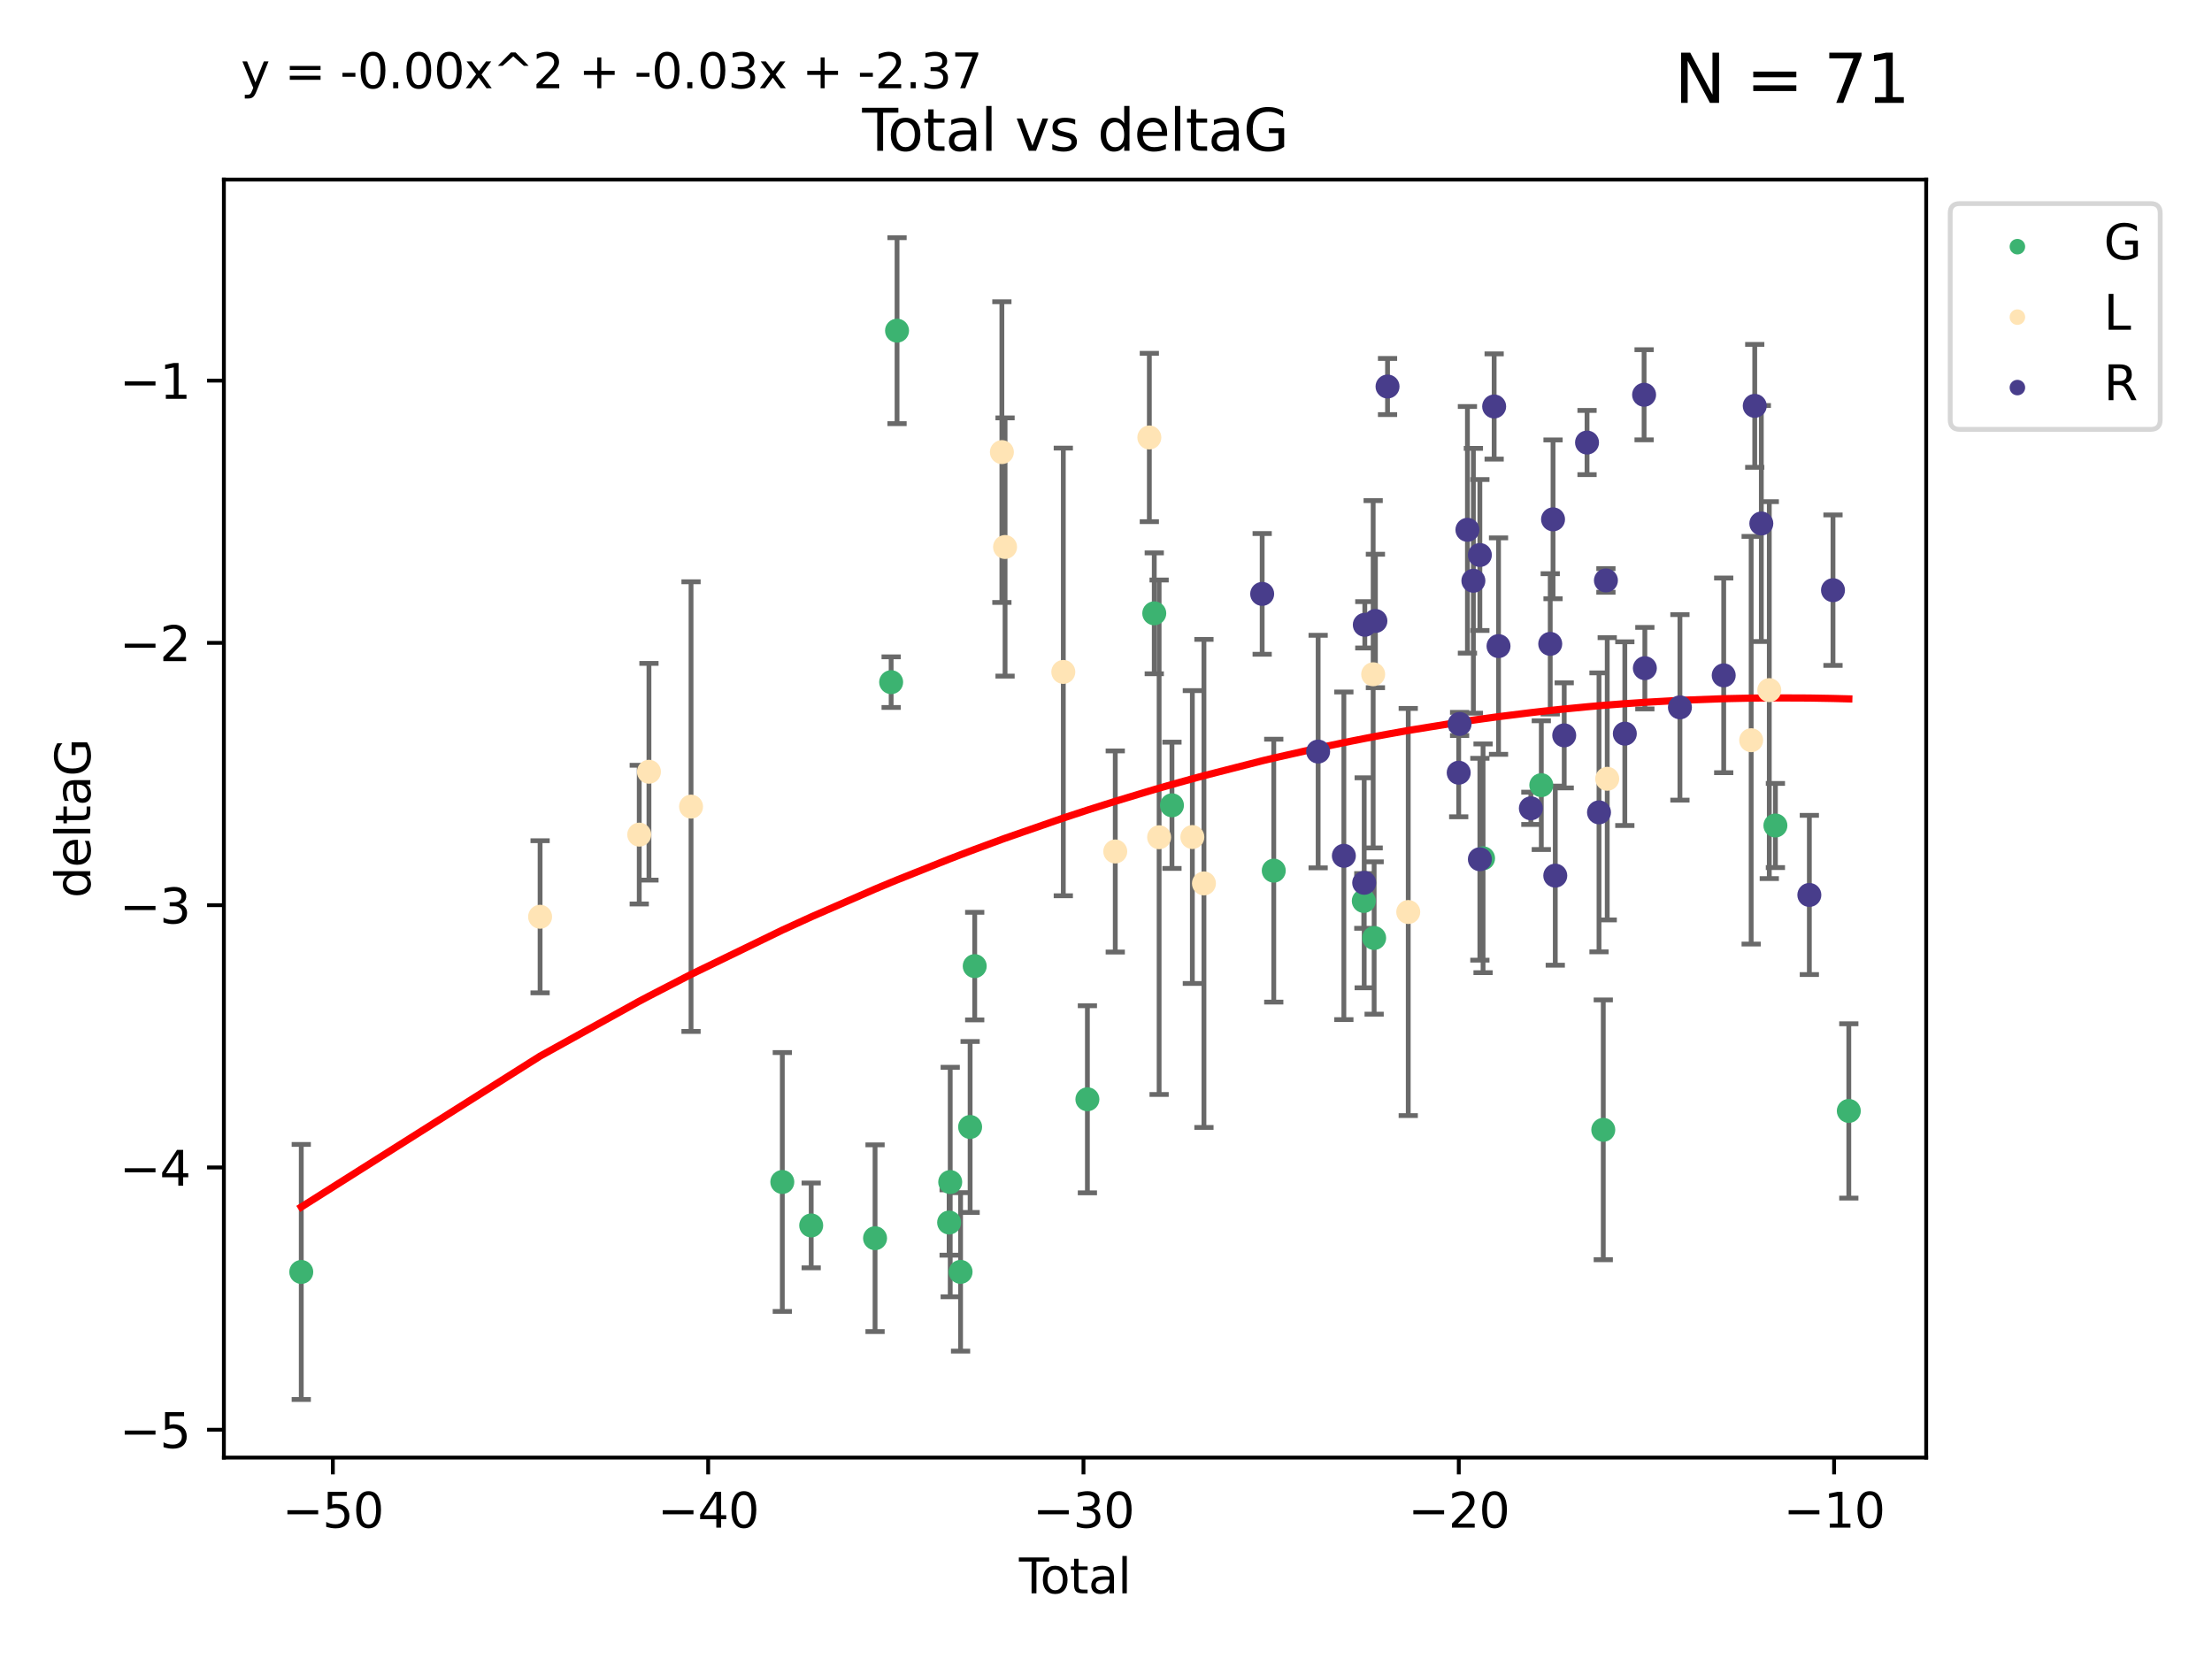 <?xml version="1.0" encoding="utf-8" standalone="no"?>
<!DOCTYPE svg PUBLIC "-//W3C//DTD SVG 1.1//EN"
  "http://www.w3.org/Graphics/SVG/1.1/DTD/svg11.dtd">
<svg xmlns:xlink="http://www.w3.org/1999/xlink" width="460.8pt" height="345.6pt" viewBox="0 0 460.8 345.6" xmlns="http://www.w3.org/2000/svg" version="1.1">
 <defs>
  <style type="text/css">*{stroke-linejoin: round; stroke-linecap: butt}</style>
 </defs>
 <g id="figure_1">
  <g id="patch_1">
   <path d="M 0 345.6 
L 460.8 345.6 
L 460.8 0 
L 0 0 
z
" style="fill: #ffffff"/>
  </g>
  <g id="axes_1">
   <g id="patch_2">
    <path d="M 46.64 303.64 
L 401.26 303.64 
L 401.26 37.411 
L 46.64 37.411 
z
" style="fill: #ffffff"/>
   </g>
   <g id="PathCollection_1">
    <defs>
     <path id="m0a1aee19db" d="M 0 1.118 
C 0.297 1.118 0.581 1 0.791 0.791 
C 1 0.581 1.118 0.297 1.118 0 
C 1.118 -0.297 1 -0.581 0.791 -0.791 
C 0.581 -1 0.297 -1.118 0 -1.118 
C -0.297 -1.118 -0.581 -1 -0.791 -0.791 
C -1 -0.581 -1.118 -0.297 -1.118 0 
C -1.118 0.297 -1 0.581 -0.791 0.791 
C -0.581 1 -0.297 1.118 0 1.118 
z
" style="stroke: #3cb371"/>
    </defs>
    <g clip-path="url(#p00ac40baf2)">
     <use xlink:href="#m0a1aee19db" x="62.759" y="264.972" style="fill: #3cb371; stroke: #3cb371"/>
     <use xlink:href="#m0a1aee19db" x="162.97" y="246.229" style="fill: #3cb371; stroke: #3cb371"/>
     <use xlink:href="#m0a1aee19db" x="168.987" y="255.28" style="fill: #3cb371; stroke: #3cb371"/>
     <use xlink:href="#m0a1aee19db" x="182.29" y="257.942" style="fill: #3cb371; stroke: #3cb371"/>
     <use xlink:href="#m0a1aee19db" x="185.642" y="142.106" style="fill: #3cb371; stroke: #3cb371"/>
     <use xlink:href="#m0a1aee19db" x="186.871" y="68.883" style="fill: #3cb371; stroke: #3cb371"/>
     <use xlink:href="#m0a1aee19db" x="197.722" y="254.674" style="fill: #3cb371; stroke: #3cb371"/>
     <use xlink:href="#m0a1aee19db" x="197.948" y="246.241" style="fill: #3cb371; stroke: #3cb371"/>
     <use xlink:href="#m0a1aee19db" x="200.104" y="264.956" style="fill: #3cb371; stroke: #3cb371"/>
     <use xlink:href="#m0a1aee19db" x="202.094" y="234.768" style="fill: #3cb371; stroke: #3cb371"/>
     <use xlink:href="#m0a1aee19db" x="203.051" y="201.259" style="fill: #3cb371; stroke: #3cb371"/>
     <use xlink:href="#m0a1aee19db" x="226.525" y="229.002" style="fill: #3cb371; stroke: #3cb371"/>
     <use xlink:href="#m0a1aee19db" x="240.454" y="127.765" style="fill: #3cb371; stroke: #3cb371"/>
     <use xlink:href="#m0a1aee19db" x="244.141" y="167.759" style="fill: #3cb371; stroke: #3cb371"/>
     <use xlink:href="#m0a1aee19db" x="265.348" y="181.37" style="fill: #3cb371; stroke: #3cb371"/>
     <use xlink:href="#m0a1aee19db" x="284.105" y="187.683" style="fill: #3cb371; stroke: #3cb371"/>
     <use xlink:href="#m0a1aee19db" x="286.259" y="195.399" style="fill: #3cb371; stroke: #3cb371"/>
     <use xlink:href="#m0a1aee19db" x="308.95" y="178.803" style="fill: #3cb371; stroke: #3cb371"/>
     <use xlink:href="#m0a1aee19db" x="321.082" y="163.562" style="fill: #3cb371; stroke: #3cb371"/>
     <use xlink:href="#m0a1aee19db" x="333.992" y="235.362" style="fill: #3cb371; stroke: #3cb371"/>
     <use xlink:href="#m0a1aee19db" x="369.849" y="171.969" style="fill: #3cb371; stroke: #3cb371"/>
     <use xlink:href="#m0a1aee19db" x="385.141" y="231.428" style="fill: #3cb371; stroke: #3cb371"/>
    </g>
   </g>
   <g id="PathCollection_2">
    <defs>
     <path id="mb74d2b2ce3" d="M 0 1.118 
C 0.297 1.118 0.581 1 0.791 0.791 
C 1 0.581 1.118 0.297 1.118 0 
C 1.118 -0.297 1 -0.581 0.791 -0.791 
C 0.581 -1 0.297 -1.118 0 -1.118 
C -0.297 -1.118 -0.581 -1 -0.791 -0.791 
C -1 -0.581 -1.118 -0.297 -1.118 0 
C -1.118 0.297 -1 0.581 -0.791 0.791 
C -0.581 1 -0.297 1.118 0 1.118 
z
" style="stroke: #ffe4b5"/>
    </defs>
    <g clip-path="url(#p00ac40baf2)">
     <use xlink:href="#mb74d2b2ce3" x="112.511" y="190.979" style="fill: #ffe4b5; stroke: #ffe4b5"/>
     <use xlink:href="#mb74d2b2ce3" x="133.166" y="173.867" style="fill: #ffe4b5; stroke: #ffe4b5"/>
     <use xlink:href="#mb74d2b2ce3" x="135.189" y="160.77" style="fill: #ffe4b5; stroke: #ffe4b5"/>
     <use xlink:href="#mb74d2b2ce3" x="143.957" y="168.033" style="fill: #ffe4b5; stroke: #ffe4b5"/>
     <use xlink:href="#mb74d2b2ce3" x="208.711" y="94.182" style="fill: #ffe4b5; stroke: #ffe4b5"/>
     <use xlink:href="#mb74d2b2ce3" x="209.373" y="113.949" style="fill: #ffe4b5; stroke: #ffe4b5"/>
     <use xlink:href="#mb74d2b2ce3" x="221.507" y="139.975" style="fill: #ffe4b5; stroke: #ffe4b5"/>
     <use xlink:href="#mb74d2b2ce3" x="232.33" y="177.38" style="fill: #ffe4b5; stroke: #ffe4b5"/>
     <use xlink:href="#mb74d2b2ce3" x="239.428" y="91.135" style="fill: #ffe4b5; stroke: #ffe4b5"/>
     <use xlink:href="#mb74d2b2ce3" x="241.466" y="174.414" style="fill: #ffe4b5; stroke: #ffe4b5"/>
     <use xlink:href="#mb74d2b2ce3" x="248.388" y="174.371" style="fill: #ffe4b5; stroke: #ffe4b5"/>
     <use xlink:href="#mb74d2b2ce3" x="250.804" y="184.029" style="fill: #ffe4b5; stroke: #ffe4b5"/>
     <use xlink:href="#mb74d2b2ce3" x="286.057" y="140.463" style="fill: #ffe4b5; stroke: #ffe4b5"/>
     <use xlink:href="#mb74d2b2ce3" x="293.363" y="189.987" style="fill: #ffe4b5; stroke: #ffe4b5"/>
     <use xlink:href="#mb74d2b2ce3" x="334.815" y="162.236" style="fill: #ffe4b5; stroke: #ffe4b5"/>
     <use xlink:href="#mb74d2b2ce3" x="364.8" y="154.198" style="fill: #ffe4b5; stroke: #ffe4b5"/>
     <use xlink:href="#mb74d2b2ce3" x="368.576" y="143.764" style="fill: #ffe4b5; stroke: #ffe4b5"/>
    </g>
   </g>
   <g id="PathCollection_3">
    <defs>
     <path id="mcede3ff6fe" d="M 0 1.118 
C 0.297 1.118 0.581 1 0.791 0.791 
C 1 0.581 1.118 0.297 1.118 0 
C 1.118 -0.297 1 -0.581 0.791 -0.791 
C 0.581 -1 0.297 -1.118 0 -1.118 
C -0.297 -1.118 -0.581 -1 -0.791 -0.791 
C -1 -0.581 -1.118 -0.297 -1.118 0 
C -1.118 0.297 -1 0.581 -0.791 0.791 
C -0.581 1 -0.297 1.118 0 1.118 
z
" style="stroke: #483d8b"/>
    </defs>
    <g clip-path="url(#p00ac40baf2)">
     <use xlink:href="#mcede3ff6fe" x="262.933" y="123.719" style="fill: #483d8b; stroke: #483d8b"/>
     <use xlink:href="#mcede3ff6fe" x="274.592" y="156.565" style="fill: #483d8b; stroke: #483d8b"/>
     <use xlink:href="#mcede3ff6fe" x="279.951" y="178.28" style="fill: #483d8b; stroke: #483d8b"/>
     <use xlink:href="#mcede3ff6fe" x="284.186" y="183.902" style="fill: #483d8b; stroke: #483d8b"/>
     <use xlink:href="#mcede3ff6fe" x="284.314" y="130.157" style="fill: #483d8b; stroke: #483d8b"/>
     <use xlink:href="#mcede3ff6fe" x="286.523" y="129.36" style="fill: #483d8b; stroke: #483d8b"/>
     <use xlink:href="#mcede3ff6fe" x="289.049" y="80.519" style="fill: #483d8b; stroke: #483d8b"/>
     <use xlink:href="#mcede3ff6fe" x="303.875" y="160.968" style="fill: #483d8b; stroke: #483d8b"/>
     <use xlink:href="#mcede3ff6fe" x="304.061" y="150.812" style="fill: #483d8b; stroke: #483d8b"/>
     <use xlink:href="#mcede3ff6fe" x="305.692" y="110.37" style="fill: #483d8b; stroke: #483d8b"/>
     <use xlink:href="#mcede3ff6fe" x="306.933" y="120.983" style="fill: #483d8b; stroke: #483d8b"/>
     <use xlink:href="#mcede3ff6fe" x="308.282" y="115.619" style="fill: #483d8b; stroke: #483d8b"/>
     <use xlink:href="#mcede3ff6fe" x="308.284" y="178.995" style="fill: #483d8b; stroke: #483d8b"/>
     <use xlink:href="#mcede3ff6fe" x="311.259" y="84.676" style="fill: #483d8b; stroke: #483d8b"/>
     <use xlink:href="#mcede3ff6fe" x="312.17" y="134.596" style="fill: #483d8b; stroke: #483d8b"/>
     <use xlink:href="#mcede3ff6fe" x="318.906" y="168.386" style="fill: #483d8b; stroke: #483d8b"/>
     <use xlink:href="#mcede3ff6fe" x="322.942" y="134.129" style="fill: #483d8b; stroke: #483d8b"/>
     <use xlink:href="#mcede3ff6fe" x="323.526" y="108.187" style="fill: #483d8b; stroke: #483d8b"/>
     <use xlink:href="#mcede3ff6fe" x="323.993" y="182.412" style="fill: #483d8b; stroke: #483d8b"/>
     <use xlink:href="#mcede3ff6fe" x="325.855" y="153.191" style="fill: #483d8b; stroke: #483d8b"/>
     <use xlink:href="#mcede3ff6fe" x="330.608" y="92.189" style="fill: #483d8b; stroke: #483d8b"/>
     <use xlink:href="#mcede3ff6fe" x="333.103" y="169.229" style="fill: #483d8b; stroke: #483d8b"/>
     <use xlink:href="#mcede3ff6fe" x="334.543" y="120.915" style="fill: #483d8b; stroke: #483d8b"/>
     <use xlink:href="#mcede3ff6fe" x="338.481" y="152.834" style="fill: #483d8b; stroke: #483d8b"/>
     <use xlink:href="#mcede3ff6fe" x="342.495" y="82.238" style="fill: #483d8b; stroke: #483d8b"/>
     <use xlink:href="#mcede3ff6fe" x="342.653" y="139.191" style="fill: #483d8b; stroke: #483d8b"/>
     <use xlink:href="#mcede3ff6fe" x="349.96" y="147.356" style="fill: #483d8b; stroke: #483d8b"/>
     <use xlink:href="#mcede3ff6fe" x="359.08" y="140.689" style="fill: #483d8b; stroke: #483d8b"/>
     <use xlink:href="#mcede3ff6fe" x="365.545" y="84.549" style="fill: #483d8b; stroke: #483d8b"/>
     <use xlink:href="#mcede3ff6fe" x="366.916" y="109.055" style="fill: #483d8b; stroke: #483d8b"/>
     <use xlink:href="#mcede3ff6fe" x="376.92" y="186.434" style="fill: #483d8b; stroke: #483d8b"/>
     <use xlink:href="#mcede3ff6fe" x="381.845" y="122.945" style="fill: #483d8b; stroke: #483d8b"/>
    </g>
   </g>
   <g id="matplotlib.axis_1">
    <g id="xtick_1">
     <g id="line2d_1">
      <defs>
       <path id="mc626c4b96f" d="M 0 0 
L 0 3.5 
" style="stroke: #000000; stroke-width: 0.8"/>
      </defs>
      <g>
       <use xlink:href="#mc626c4b96f" x="69.339" y="303.64" style="stroke: #000000; stroke-width: 0.8"/>
      </g>
     </g>
     <g id="text_1">
      <!-- −50 -->
      <g transform="translate(58.787 318.238)scale(0.1 -0.1)">
       <defs>
        <path id="DejaVuSans-2212" d="M 678 2272 
L 4684 2272 
L 4684 1741 
L 678 1741 
L 678 2272 
z
" transform="scale(0.016)"/>
        <path id="DejaVuSans-35" d="M 691 4666 
L 3169 4666 
L 3169 4134 
L 1269 4134 
L 1269 2991 
Q 1406 3038 1543 3061 
Q 1681 3084 1819 3084 
Q 2600 3084 3056 2656 
Q 3513 2228 3513 1497 
Q 3513 744 3044 326 
Q 2575 -91 1722 -91 
Q 1428 -91 1123 -41 
Q 819 9 494 109 
L 494 744 
Q 775 591 1075 516 
Q 1375 441 1709 441 
Q 2250 441 2565 725 
Q 2881 1009 2881 1497 
Q 2881 1984 2565 2268 
Q 2250 2553 1709 2553 
Q 1456 2553 1204 2497 
Q 953 2441 691 2322 
L 691 4666 
z
" transform="scale(0.016)"/>
        <path id="DejaVuSans-30" d="M 2034 4250 
Q 1547 4250 1301 3770 
Q 1056 3291 1056 2328 
Q 1056 1369 1301 889 
Q 1547 409 2034 409 
Q 2525 409 2770 889 
Q 3016 1369 3016 2328 
Q 3016 3291 2770 3770 
Q 2525 4250 2034 4250 
z
M 2034 4750 
Q 2819 4750 3233 4129 
Q 3647 3509 3647 2328 
Q 3647 1150 3233 529 
Q 2819 -91 2034 -91 
Q 1250 -91 836 529 
Q 422 1150 422 2328 
Q 422 3509 836 4129 
Q 1250 4750 2034 4750 
z
" transform="scale(0.016)"/>
       </defs>
       <use xlink:href="#DejaVuSans-2212"/>
       <use xlink:href="#DejaVuSans-35" x="83.789"/>
       <use xlink:href="#DejaVuSans-30" x="147.412"/>
      </g>
     </g>
    </g>
    <g id="xtick_2">
     <g id="line2d_2">
      <g>
       <use xlink:href="#mc626c4b96f" x="147.523" y="303.64" style="stroke: #000000; stroke-width: 0.8"/>
      </g>
     </g>
     <g id="text_2">
      <!-- −40 -->
      <g transform="translate(136.971 318.238)scale(0.1 -0.1)">
       <defs>
        <path id="DejaVuSans-34" d="M 2419 4116 
L 825 1625 
L 2419 1625 
L 2419 4116 
z
M 2253 4666 
L 3047 4666 
L 3047 1625 
L 3713 1625 
L 3713 1100 
L 3047 1100 
L 3047 0 
L 2419 0 
L 2419 1100 
L 313 1100 
L 313 1709 
L 2253 4666 
z
" transform="scale(0.016)"/>
       </defs>
       <use xlink:href="#DejaVuSans-2212"/>
       <use xlink:href="#DejaVuSans-34" x="83.789"/>
       <use xlink:href="#DejaVuSans-30" x="147.412"/>
      </g>
     </g>
    </g>
    <g id="xtick_3">
     <g id="line2d_3">
      <g>
       <use xlink:href="#mc626c4b96f" x="225.708" y="303.64" style="stroke: #000000; stroke-width: 0.8"/>
      </g>
     </g>
     <g id="text_3">
      <!-- −30 -->
      <g transform="translate(215.155 318.238)scale(0.1 -0.1)">
       <defs>
        <path id="DejaVuSans-33" d="M 2597 2516 
Q 3050 2419 3304 2112 
Q 3559 1806 3559 1356 
Q 3559 666 3084 287 
Q 2609 -91 1734 -91 
Q 1441 -91 1130 -33 
Q 819 25 488 141 
L 488 750 
Q 750 597 1062 519 
Q 1375 441 1716 441 
Q 2309 441 2620 675 
Q 2931 909 2931 1356 
Q 2931 1769 2642 2001 
Q 2353 2234 1838 2234 
L 1294 2234 
L 1294 2753 
L 1863 2753 
Q 2328 2753 2575 2939 
Q 2822 3125 2822 3475 
Q 2822 3834 2567 4026 
Q 2313 4219 1838 4219 
Q 1578 4219 1281 4162 
Q 984 4106 628 3988 
L 628 4550 
Q 988 4650 1302 4700 
Q 1616 4750 1894 4750 
Q 2613 4750 3031 4423 
Q 3450 4097 3450 3541 
Q 3450 3153 3228 2886 
Q 3006 2619 2597 2516 
z
" transform="scale(0.016)"/>
       </defs>
       <use xlink:href="#DejaVuSans-2212"/>
       <use xlink:href="#DejaVuSans-33" x="83.789"/>
       <use xlink:href="#DejaVuSans-30" x="147.412"/>
      </g>
     </g>
    </g>
    <g id="xtick_4">
     <g id="line2d_4">
      <g>
       <use xlink:href="#mc626c4b96f" x="303.892" y="303.64" style="stroke: #000000; stroke-width: 0.8"/>
      </g>
     </g>
     <g id="text_4">
      <!-- −20 -->
      <g transform="translate(293.34 318.238)scale(0.1 -0.1)">
       <defs>
        <path id="DejaVuSans-32" d="M 1228 531 
L 3431 531 
L 3431 0 
L 469 0 
L 469 531 
Q 828 903 1448 1529 
Q 2069 2156 2228 2338 
Q 2531 2678 2651 2914 
Q 2772 3150 2772 3378 
Q 2772 3750 2511 3984 
Q 2250 4219 1831 4219 
Q 1534 4219 1204 4116 
Q 875 4013 500 3803 
L 500 4441 
Q 881 4594 1212 4672 
Q 1544 4750 1819 4750 
Q 2544 4750 2975 4387 
Q 3406 4025 3406 3419 
Q 3406 3131 3298 2873 
Q 3191 2616 2906 2266 
Q 2828 2175 2409 1742 
Q 1991 1309 1228 531 
z
" transform="scale(0.016)"/>
       </defs>
       <use xlink:href="#DejaVuSans-2212"/>
       <use xlink:href="#DejaVuSans-32" x="83.789"/>
       <use xlink:href="#DejaVuSans-30" x="147.412"/>
      </g>
     </g>
    </g>
    <g id="xtick_5">
     <g id="line2d_5">
      <g>
       <use xlink:href="#mc626c4b96f" x="382.076" y="303.64" style="stroke: #000000; stroke-width: 0.8"/>
      </g>
     </g>
     <g id="text_5">
      <!-- −10 -->
      <g transform="translate(371.524 318.238)scale(0.1 -0.1)">
       <defs>
        <path id="DejaVuSans-31" d="M 794 531 
L 1825 531 
L 1825 4091 
L 703 3866 
L 703 4441 
L 1819 4666 
L 2450 4666 
L 2450 531 
L 3481 531 
L 3481 0 
L 794 0 
L 794 531 
z
" transform="scale(0.016)"/>
       </defs>
       <use xlink:href="#DejaVuSans-2212"/>
       <use xlink:href="#DejaVuSans-31" x="83.789"/>
       <use xlink:href="#DejaVuSans-30" x="147.412"/>
      </g>
     </g>
    </g>
    <g id="text_6">
     <!-- Total -->
     <g transform="translate(212.273 331.917)scale(0.1 -0.1)">
      <defs>
       <path id="DejaVuSans-54" d="M -19 4666 
L 3928 4666 
L 3928 4134 
L 2272 4134 
L 2272 0 
L 1638 0 
L 1638 4134 
L -19 4134 
L -19 4666 
z
" transform="scale(0.016)"/>
       <path id="DejaVuSans-6f" d="M 1959 3097 
Q 1497 3097 1228 2736 
Q 959 2375 959 1747 
Q 959 1119 1226 758 
Q 1494 397 1959 397 
Q 2419 397 2687 759 
Q 2956 1122 2956 1747 
Q 2956 2369 2687 2733 
Q 2419 3097 1959 3097 
z
M 1959 3584 
Q 2709 3584 3137 3096 
Q 3566 2609 3566 1747 
Q 3566 888 3137 398 
Q 2709 -91 1959 -91 
Q 1206 -91 779 398 
Q 353 888 353 1747 
Q 353 2609 779 3096 
Q 1206 3584 1959 3584 
z
" transform="scale(0.016)"/>
       <path id="DejaVuSans-74" d="M 1172 4494 
L 1172 3500 
L 2356 3500 
L 2356 3053 
L 1172 3053 
L 1172 1153 
Q 1172 725 1289 603 
Q 1406 481 1766 481 
L 2356 481 
L 2356 0 
L 1766 0 
Q 1100 0 847 248 
Q 594 497 594 1153 
L 594 3053 
L 172 3053 
L 172 3500 
L 594 3500 
L 594 4494 
L 1172 4494 
z
" transform="scale(0.016)"/>
       <path id="DejaVuSans-61" d="M 2194 1759 
Q 1497 1759 1228 1600 
Q 959 1441 959 1056 
Q 959 750 1161 570 
Q 1363 391 1709 391 
Q 2188 391 2477 730 
Q 2766 1069 2766 1631 
L 2766 1759 
L 2194 1759 
z
M 3341 1997 
L 3341 0 
L 2766 0 
L 2766 531 
Q 2569 213 2275 61 
Q 1981 -91 1556 -91 
Q 1019 -91 701 211 
Q 384 513 384 1019 
Q 384 1609 779 1909 
Q 1175 2209 1959 2209 
L 2766 2209 
L 2766 2266 
Q 2766 2663 2505 2880 
Q 2244 3097 1772 3097 
Q 1472 3097 1187 3025 
Q 903 2953 641 2809 
L 641 3341 
Q 956 3463 1253 3523 
Q 1550 3584 1831 3584 
Q 2591 3584 2966 3190 
Q 3341 2797 3341 1997 
z
" transform="scale(0.016)"/>
       <path id="DejaVuSans-6c" d="M 603 4863 
L 1178 4863 
L 1178 0 
L 603 0 
L 603 4863 
z
" transform="scale(0.016)"/>
      </defs>
      <use xlink:href="#DejaVuSans-54"/>
      <use xlink:href="#DejaVuSans-6f" x="44.084"/>
      <use xlink:href="#DejaVuSans-74" x="105.266"/>
      <use xlink:href="#DejaVuSans-61" x="144.475"/>
      <use xlink:href="#DejaVuSans-6c" x="205.754"/>
     </g>
    </g>
   </g>
   <g id="matplotlib.axis_2">
    <g id="ytick_1">
     <g id="line2d_6">
      <defs>
       <path id="m224b3ceaa4" d="M 0 0 
L -3.5 0 
" style="stroke: #000000; stroke-width: 0.8"/>
      </defs>
      <g>
       <use xlink:href="#m224b3ceaa4" x="46.64" y="297.844" style="stroke: #000000; stroke-width: 0.8"/>
      </g>
     </g>
     <g id="text_7">
      <!-- −5 -->
      <g transform="translate(24.898 301.643)scale(0.1 -0.1)">
       <use xlink:href="#DejaVuSans-2212"/>
       <use xlink:href="#DejaVuSans-35" x="83.789"/>
      </g>
     </g>
    </g>
    <g id="ytick_2">
     <g id="line2d_7">
      <g>
       <use xlink:href="#m224b3ceaa4" x="46.64" y="243.204" style="stroke: #000000; stroke-width: 0.8"/>
      </g>
     </g>
     <g id="text_8">
      <!-- −4 -->
      <g transform="translate(24.898 247.003)scale(0.1 -0.1)">
       <use xlink:href="#DejaVuSans-2212"/>
       <use xlink:href="#DejaVuSans-34" x="83.789"/>
      </g>
     </g>
    </g>
    <g id="ytick_3">
     <g id="line2d_8">
      <g>
       <use xlink:href="#m224b3ceaa4" x="46.64" y="188.564" style="stroke: #000000; stroke-width: 0.8"/>
      </g>
     </g>
     <g id="text_9">
      <!-- −3 -->
      <g transform="translate(24.898 192.364)scale(0.1 -0.1)">
       <use xlink:href="#DejaVuSans-2212"/>
       <use xlink:href="#DejaVuSans-33" x="83.789"/>
      </g>
     </g>
    </g>
    <g id="ytick_4">
     <g id="line2d_9">
      <g>
       <use xlink:href="#m224b3ceaa4" x="46.64" y="133.924" style="stroke: #000000; stroke-width: 0.8"/>
      </g>
     </g>
     <g id="text_10">
      <!-- −2 -->
      <g transform="translate(24.898 137.724)scale(0.1 -0.1)">
       <use xlink:href="#DejaVuSans-2212"/>
       <use xlink:href="#DejaVuSans-32" x="83.789"/>
      </g>
     </g>
    </g>
    <g id="ytick_5">
     <g id="line2d_10">
      <g>
       <use xlink:href="#m224b3ceaa4" x="46.64" y="79.284" style="stroke: #000000; stroke-width: 0.8"/>
      </g>
     </g>
     <g id="text_11">
      <!-- −1 -->
      <g transform="translate(24.898 83.084)scale(0.1 -0.1)">
       <use xlink:href="#DejaVuSans-2212"/>
       <use xlink:href="#DejaVuSans-31" x="83.789"/>
      </g>
     </g>
    </g>
    <g id="text_12">
     <!-- deltaG -->
     <g transform="translate(18.818 187.064)rotate(-90)scale(0.1 -0.1)">
      <defs>
       <path id="DejaVuSans-64" d="M 2906 2969 
L 2906 4863 
L 3481 4863 
L 3481 0 
L 2906 0 
L 2906 525 
Q 2725 213 2448 61 
Q 2172 -91 1784 -91 
Q 1150 -91 751 415 
Q 353 922 353 1747 
Q 353 2572 751 3078 
Q 1150 3584 1784 3584 
Q 2172 3584 2448 3432 
Q 2725 3281 2906 2969 
z
M 947 1747 
Q 947 1113 1208 752 
Q 1469 391 1925 391 
Q 2381 391 2643 752 
Q 2906 1113 2906 1747 
Q 2906 2381 2643 2742 
Q 2381 3103 1925 3103 
Q 1469 3103 1208 2742 
Q 947 2381 947 1747 
z
" transform="scale(0.016)"/>
       <path id="DejaVuSans-65" d="M 3597 1894 
L 3597 1613 
L 953 1613 
Q 991 1019 1311 708 
Q 1631 397 2203 397 
Q 2534 397 2845 478 
Q 3156 559 3463 722 
L 3463 178 
Q 3153 47 2828 -22 
Q 2503 -91 2169 -91 
Q 1331 -91 842 396 
Q 353 884 353 1716 
Q 353 2575 817 3079 
Q 1281 3584 2069 3584 
Q 2775 3584 3186 3129 
Q 3597 2675 3597 1894 
z
M 3022 2063 
Q 3016 2534 2758 2815 
Q 2500 3097 2075 3097 
Q 1594 3097 1305 2825 
Q 1016 2553 972 2059 
L 3022 2063 
z
" transform="scale(0.016)"/>
       <path id="DejaVuSans-47" d="M 3809 666 
L 3809 1919 
L 2778 1919 
L 2778 2438 
L 4434 2438 
L 4434 434 
Q 4069 175 3628 42 
Q 3188 -91 2688 -91 
Q 1594 -91 976 548 
Q 359 1188 359 2328 
Q 359 3472 976 4111 
Q 1594 4750 2688 4750 
Q 3144 4750 3555 4637 
Q 3966 4525 4313 4306 
L 4313 3634 
Q 3963 3931 3569 4081 
Q 3175 4231 2741 4231 
Q 1884 4231 1454 3753 
Q 1025 3275 1025 2328 
Q 1025 1384 1454 906 
Q 1884 428 2741 428 
Q 3075 428 3337 486 
Q 3600 544 3809 666 
z
" transform="scale(0.016)"/>
      </defs>
      <use xlink:href="#DejaVuSans-64"/>
      <use xlink:href="#DejaVuSans-65" x="63.477"/>
      <use xlink:href="#DejaVuSans-6c" x="125"/>
      <use xlink:href="#DejaVuSans-74" x="152.783"/>
      <use xlink:href="#DejaVuSans-61" x="191.992"/>
      <use xlink:href="#DejaVuSans-47" x="253.271"/>
     </g>
    </g>
   </g>
   <g id="LineCollection_1">
    <path d="M 62.759 291.539 
L 62.759 238.405 
" clip-path="url(#p00ac40baf2)" style="fill: none; stroke: #696969"/>
    <path d="M 162.97 273.192 
L 162.97 219.267 
" clip-path="url(#p00ac40baf2)" style="fill: none; stroke: #696969"/>
    <path d="M 168.987 264.116 
L 168.987 246.445 
" clip-path="url(#p00ac40baf2)" style="fill: none; stroke: #696969"/>
    <path d="M 182.29 277.391 
L 182.29 238.493 
" clip-path="url(#p00ac40baf2)" style="fill: none; stroke: #696969"/>
    <path d="M 185.642 147.375 
L 185.642 136.837 
" clip-path="url(#p00ac40baf2)" style="fill: none; stroke: #696969"/>
    <path d="M 186.871 88.254 
L 186.871 49.513 
" clip-path="url(#p00ac40baf2)" style="fill: none; stroke: #696969"/>
    <path d="M 197.722 261.477 
L 197.722 247.87 
" clip-path="url(#p00ac40baf2)" style="fill: none; stroke: #696969"/>
    <path d="M 197.948 270.142 
L 197.948 222.34 
" clip-path="url(#p00ac40baf2)" style="fill: none; stroke: #696969"/>
    <path d="M 200.104 281.463 
L 200.104 248.45 
" clip-path="url(#p00ac40baf2)" style="fill: none; stroke: #696969"/>
    <path d="M 202.094 252.578 
L 202.094 216.959 
" clip-path="url(#p00ac40baf2)" style="fill: none; stroke: #696969"/>
    <path d="M 203.051 212.466 
L 203.051 190.051 
" clip-path="url(#p00ac40baf2)" style="fill: none; stroke: #696969"/>
    <path d="M 226.525 248.489 
L 226.525 209.516 
" clip-path="url(#p00ac40baf2)" style="fill: none; stroke: #696969"/>
    <path d="M 240.454 140.357 
L 240.454 115.174 
" clip-path="url(#p00ac40baf2)" style="fill: none; stroke: #696969"/>
    <path d="M 244.141 180.911 
L 244.141 154.608 
" clip-path="url(#p00ac40baf2)" style="fill: none; stroke: #696969"/>
    <path d="M 265.348 208.753 
L 265.348 153.986 
" clip-path="url(#p00ac40baf2)" style="fill: none; stroke: #696969"/>
    <path d="M 284.105 193.382 
L 284.105 181.984 
" clip-path="url(#p00ac40baf2)" style="fill: none; stroke: #696969"/>
    <path d="M 286.259 211.267 
L 286.259 179.53 
" clip-path="url(#p00ac40baf2)" style="fill: none; stroke: #696969"/>
    <path d="M 308.95 202.627 
L 308.95 154.978 
" clip-path="url(#p00ac40baf2)" style="fill: none; stroke: #696969"/>
    <path d="M 321.082 176.973 
L 321.082 150.151 
" clip-path="url(#p00ac40baf2)" style="fill: none; stroke: #696969"/>
    <path d="M 333.992 262.421 
L 333.992 208.303 
" clip-path="url(#p00ac40baf2)" style="fill: none; stroke: #696969"/>
    <path d="M 369.849 180.734 
L 369.849 163.205 
" clip-path="url(#p00ac40baf2)" style="fill: none; stroke: #696969"/>
    <path d="M 385.141 249.586 
L 385.141 213.27 
" clip-path="url(#p00ac40baf2)" style="fill: none; stroke: #696969"/>
   </g>
   <g id="line2d_11">
    <defs>
     <path id="mdc36090265" d="M 2 0 
L -2 -0 
" style="stroke: #696969"/>
    </defs>
    <g clip-path="url(#p00ac40baf2)">
     <use xlink:href="#mdc36090265" x="62.759" y="291.539" style="fill: #696969; stroke: #696969"/>
     <use xlink:href="#mdc36090265" x="162.97" y="273.192" style="fill: #696969; stroke: #696969"/>
     <use xlink:href="#mdc36090265" x="168.987" y="264.116" style="fill: #696969; stroke: #696969"/>
     <use xlink:href="#mdc36090265" x="182.29" y="277.391" style="fill: #696969; stroke: #696969"/>
     <use xlink:href="#mdc36090265" x="185.642" y="147.375" style="fill: #696969; stroke: #696969"/>
     <use xlink:href="#mdc36090265" x="186.871" y="88.254" style="fill: #696969; stroke: #696969"/>
     <use xlink:href="#mdc36090265" x="197.722" y="261.477" style="fill: #696969; stroke: #696969"/>
     <use xlink:href="#mdc36090265" x="197.948" y="270.142" style="fill: #696969; stroke: #696969"/>
     <use xlink:href="#mdc36090265" x="200.104" y="281.463" style="fill: #696969; stroke: #696969"/>
     <use xlink:href="#mdc36090265" x="202.094" y="252.578" style="fill: #696969; stroke: #696969"/>
     <use xlink:href="#mdc36090265" x="203.051" y="212.466" style="fill: #696969; stroke: #696969"/>
     <use xlink:href="#mdc36090265" x="226.525" y="248.489" style="fill: #696969; stroke: #696969"/>
     <use xlink:href="#mdc36090265" x="240.454" y="140.357" style="fill: #696969; stroke: #696969"/>
     <use xlink:href="#mdc36090265" x="244.141" y="180.911" style="fill: #696969; stroke: #696969"/>
     <use xlink:href="#mdc36090265" x="265.348" y="208.753" style="fill: #696969; stroke: #696969"/>
     <use xlink:href="#mdc36090265" x="284.105" y="193.382" style="fill: #696969; stroke: #696969"/>
     <use xlink:href="#mdc36090265" x="286.259" y="211.267" style="fill: #696969; stroke: #696969"/>
     <use xlink:href="#mdc36090265" x="308.95" y="202.627" style="fill: #696969; stroke: #696969"/>
     <use xlink:href="#mdc36090265" x="321.082" y="176.973" style="fill: #696969; stroke: #696969"/>
     <use xlink:href="#mdc36090265" x="333.992" y="262.421" style="fill: #696969; stroke: #696969"/>
     <use xlink:href="#mdc36090265" x="369.849" y="180.734" style="fill: #696969; stroke: #696969"/>
     <use xlink:href="#mdc36090265" x="385.141" y="249.586" style="fill: #696969; stroke: #696969"/>
    </g>
   </g>
   <g id="line2d_12">
    <g clip-path="url(#p00ac40baf2)">
     <use xlink:href="#mdc36090265" x="62.759" y="238.405" style="fill: #696969; stroke: #696969"/>
     <use xlink:href="#mdc36090265" x="162.97" y="219.267" style="fill: #696969; stroke: #696969"/>
     <use xlink:href="#mdc36090265" x="168.987" y="246.445" style="fill: #696969; stroke: #696969"/>
     <use xlink:href="#mdc36090265" x="182.29" y="238.493" style="fill: #696969; stroke: #696969"/>
     <use xlink:href="#mdc36090265" x="185.642" y="136.837" style="fill: #696969; stroke: #696969"/>
     <use xlink:href="#mdc36090265" x="186.871" y="49.513" style="fill: #696969; stroke: #696969"/>
     <use xlink:href="#mdc36090265" x="197.722" y="247.87" style="fill: #696969; stroke: #696969"/>
     <use xlink:href="#mdc36090265" x="197.948" y="222.34" style="fill: #696969; stroke: #696969"/>
     <use xlink:href="#mdc36090265" x="200.104" y="248.45" style="fill: #696969; stroke: #696969"/>
     <use xlink:href="#mdc36090265" x="202.094" y="216.959" style="fill: #696969; stroke: #696969"/>
     <use xlink:href="#mdc36090265" x="203.051" y="190.051" style="fill: #696969; stroke: #696969"/>
     <use xlink:href="#mdc36090265" x="226.525" y="209.516" style="fill: #696969; stroke: #696969"/>
     <use xlink:href="#mdc36090265" x="240.454" y="115.174" style="fill: #696969; stroke: #696969"/>
     <use xlink:href="#mdc36090265" x="244.141" y="154.608" style="fill: #696969; stroke: #696969"/>
     <use xlink:href="#mdc36090265" x="265.348" y="153.986" style="fill: #696969; stroke: #696969"/>
     <use xlink:href="#mdc36090265" x="284.105" y="181.984" style="fill: #696969; stroke: #696969"/>
     <use xlink:href="#mdc36090265" x="286.259" y="179.53" style="fill: #696969; stroke: #696969"/>
     <use xlink:href="#mdc36090265" x="308.95" y="154.978" style="fill: #696969; stroke: #696969"/>
     <use xlink:href="#mdc36090265" x="321.082" y="150.151" style="fill: #696969; stroke: #696969"/>
     <use xlink:href="#mdc36090265" x="333.992" y="208.303" style="fill: #696969; stroke: #696969"/>
     <use xlink:href="#mdc36090265" x="369.849" y="163.205" style="fill: #696969; stroke: #696969"/>
     <use xlink:href="#mdc36090265" x="385.141" y="213.27" style="fill: #696969; stroke: #696969"/>
    </g>
   </g>
   <g id="LineCollection_2">
    <path d="M 112.511 206.826 
L 112.511 175.132 
" clip-path="url(#p00ac40baf2)" style="fill: none; stroke: #696969"/>
    <path d="M 133.166 188.312 
L 133.166 159.422 
" clip-path="url(#p00ac40baf2)" style="fill: none; stroke: #696969"/>
    <path d="M 135.189 183.34 
L 135.189 138.199 
" clip-path="url(#p00ac40baf2)" style="fill: none; stroke: #696969"/>
    <path d="M 143.957 214.868 
L 143.957 121.197 
" clip-path="url(#p00ac40baf2)" style="fill: none; stroke: #696969"/>
    <path d="M 208.711 125.503 
L 208.711 62.861 
" clip-path="url(#p00ac40baf2)" style="fill: none; stroke: #696969"/>
    <path d="M 209.373 140.845 
L 209.373 87.053 
" clip-path="url(#p00ac40baf2)" style="fill: none; stroke: #696969"/>
    <path d="M 221.507 186.607 
L 221.507 93.342 
" clip-path="url(#p00ac40baf2)" style="fill: none; stroke: #696969"/>
    <path d="M 232.33 198.329 
L 232.33 156.431 
" clip-path="url(#p00ac40baf2)" style="fill: none; stroke: #696969"/>
    <path d="M 239.428 108.672 
L 239.428 73.597 
" clip-path="url(#p00ac40baf2)" style="fill: none; stroke: #696969"/>
    <path d="M 241.466 227.997 
L 241.466 120.83 
" clip-path="url(#p00ac40baf2)" style="fill: none; stroke: #696969"/>
    <path d="M 248.388 204.872 
L 248.388 143.869 
" clip-path="url(#p00ac40baf2)" style="fill: none; stroke: #696969"/>
    <path d="M 250.804 234.864 
L 250.804 133.193 
" clip-path="url(#p00ac40baf2)" style="fill: none; stroke: #696969"/>
    <path d="M 286.057 176.639 
L 286.057 104.287 
" clip-path="url(#p00ac40baf2)" style="fill: none; stroke: #696969"/>
    <path d="M 293.363 232.396 
L 293.363 147.578 
" clip-path="url(#p00ac40baf2)" style="fill: none; stroke: #696969"/>
    <path d="M 334.815 191.641 
L 334.815 132.832 
" clip-path="url(#p00ac40baf2)" style="fill: none; stroke: #696969"/>
    <path d="M 364.8 196.659 
L 364.8 111.737 
" clip-path="url(#p00ac40baf2)" style="fill: none; stroke: #696969"/>
    <path d="M 368.576 183.021 
L 368.576 104.507 
" clip-path="url(#p00ac40baf2)" style="fill: none; stroke: #696969"/>
   </g>
   <g id="line2d_13">
    <g clip-path="url(#p00ac40baf2)">
     <use xlink:href="#mdc36090265" x="112.511" y="206.826" style="fill: #696969; stroke: #696969"/>
     <use xlink:href="#mdc36090265" x="133.166" y="188.312" style="fill: #696969; stroke: #696969"/>
     <use xlink:href="#mdc36090265" x="135.189" y="183.34" style="fill: #696969; stroke: #696969"/>
     <use xlink:href="#mdc36090265" x="143.957" y="214.868" style="fill: #696969; stroke: #696969"/>
     <use xlink:href="#mdc36090265" x="208.711" y="125.503" style="fill: #696969; stroke: #696969"/>
     <use xlink:href="#mdc36090265" x="209.373" y="140.845" style="fill: #696969; stroke: #696969"/>
     <use xlink:href="#mdc36090265" x="221.507" y="186.607" style="fill: #696969; stroke: #696969"/>
     <use xlink:href="#mdc36090265" x="232.33" y="198.329" style="fill: #696969; stroke: #696969"/>
     <use xlink:href="#mdc36090265" x="239.428" y="108.672" style="fill: #696969; stroke: #696969"/>
     <use xlink:href="#mdc36090265" x="241.466" y="227.997" style="fill: #696969; stroke: #696969"/>
     <use xlink:href="#mdc36090265" x="248.388" y="204.872" style="fill: #696969; stroke: #696969"/>
     <use xlink:href="#mdc36090265" x="250.804" y="234.864" style="fill: #696969; stroke: #696969"/>
     <use xlink:href="#mdc36090265" x="286.057" y="176.639" style="fill: #696969; stroke: #696969"/>
     <use xlink:href="#mdc36090265" x="293.363" y="232.396" style="fill: #696969; stroke: #696969"/>
     <use xlink:href="#mdc36090265" x="334.815" y="191.641" style="fill: #696969; stroke: #696969"/>
     <use xlink:href="#mdc36090265" x="364.8" y="196.659" style="fill: #696969; stroke: #696969"/>
     <use xlink:href="#mdc36090265" x="368.576" y="183.021" style="fill: #696969; stroke: #696969"/>
    </g>
   </g>
   <g id="line2d_14">
    <g clip-path="url(#p00ac40baf2)">
     <use xlink:href="#mdc36090265" x="112.511" y="175.132" style="fill: #696969; stroke: #696969"/>
     <use xlink:href="#mdc36090265" x="133.166" y="159.422" style="fill: #696969; stroke: #696969"/>
     <use xlink:href="#mdc36090265" x="135.189" y="138.199" style="fill: #696969; stroke: #696969"/>
     <use xlink:href="#mdc36090265" x="143.957" y="121.197" style="fill: #696969; stroke: #696969"/>
     <use xlink:href="#mdc36090265" x="208.711" y="62.861" style="fill: #696969; stroke: #696969"/>
     <use xlink:href="#mdc36090265" x="209.373" y="87.053" style="fill: #696969; stroke: #696969"/>
     <use xlink:href="#mdc36090265" x="221.507" y="93.342" style="fill: #696969; stroke: #696969"/>
     <use xlink:href="#mdc36090265" x="232.33" y="156.431" style="fill: #696969; stroke: #696969"/>
     <use xlink:href="#mdc36090265" x="239.428" y="73.597" style="fill: #696969; stroke: #696969"/>
     <use xlink:href="#mdc36090265" x="241.466" y="120.83" style="fill: #696969; stroke: #696969"/>
     <use xlink:href="#mdc36090265" x="248.388" y="143.869" style="fill: #696969; stroke: #696969"/>
     <use xlink:href="#mdc36090265" x="250.804" y="133.193" style="fill: #696969; stroke: #696969"/>
     <use xlink:href="#mdc36090265" x="286.057" y="104.287" style="fill: #696969; stroke: #696969"/>
     <use xlink:href="#mdc36090265" x="293.363" y="147.578" style="fill: #696969; stroke: #696969"/>
     <use xlink:href="#mdc36090265" x="334.815" y="132.832" style="fill: #696969; stroke: #696969"/>
     <use xlink:href="#mdc36090265" x="364.8" y="111.737" style="fill: #696969; stroke: #696969"/>
     <use xlink:href="#mdc36090265" x="368.576" y="104.507" style="fill: #696969; stroke: #696969"/>
    </g>
   </g>
   <g id="LineCollection_3">
    <path d="M 262.933 136.293 
L 262.933 111.145 
" clip-path="url(#p00ac40baf2)" style="fill: none; stroke: #696969"/>
    <path d="M 274.592 180.789 
L 274.592 132.341 
" clip-path="url(#p00ac40baf2)" style="fill: none; stroke: #696969"/>
    <path d="M 279.951 212.404 
L 279.951 144.157 
" clip-path="url(#p00ac40baf2)" style="fill: none; stroke: #696969"/>
    <path d="M 284.186 205.775 
L 284.186 162.029 
" clip-path="url(#p00ac40baf2)" style="fill: none; stroke: #696969"/>
    <path d="M 284.314 134.982 
L 284.314 125.331 
" clip-path="url(#p00ac40baf2)" style="fill: none; stroke: #696969"/>
    <path d="M 286.523 143.26 
L 286.523 115.46 
" clip-path="url(#p00ac40baf2)" style="fill: none; stroke: #696969"/>
    <path d="M 289.049 86.364 
L 289.049 74.673 
" clip-path="url(#p00ac40baf2)" style="fill: none; stroke: #696969"/>
    <path d="M 303.875 170.151 
L 303.875 151.784 
" clip-path="url(#p00ac40baf2)" style="fill: none; stroke: #696969"/>
    <path d="M 304.061 153.224 
L 304.061 148.399 
" clip-path="url(#p00ac40baf2)" style="fill: none; stroke: #696969"/>
    <path d="M 305.692 136.06 
L 305.692 84.68 
" clip-path="url(#p00ac40baf2)" style="fill: none; stroke: #696969"/>
    <path d="M 306.933 148.567 
L 306.933 93.4 
" clip-path="url(#p00ac40baf2)" style="fill: none; stroke: #696969"/>
    <path d="M 308.282 131.34 
L 308.282 99.898 
" clip-path="url(#p00ac40baf2)" style="fill: none; stroke: #696969"/>
    <path d="M 308.284 200.019 
L 308.284 157.97 
" clip-path="url(#p00ac40baf2)" style="fill: none; stroke: #696969"/>
    <path d="M 311.259 95.636 
L 311.259 73.716 
" clip-path="url(#p00ac40baf2)" style="fill: none; stroke: #696969"/>
    <path d="M 312.17 157.141 
L 312.17 112.051 
" clip-path="url(#p00ac40baf2)" style="fill: none; stroke: #696969"/>
    <path d="M 318.906 171.748 
L 318.906 165.024 
" clip-path="url(#p00ac40baf2)" style="fill: none; stroke: #696969"/>
    <path d="M 322.942 148.743 
L 322.942 119.514 
" clip-path="url(#p00ac40baf2)" style="fill: none; stroke: #696969"/>
    <path d="M 323.526 124.731 
L 323.526 91.644 
" clip-path="url(#p00ac40baf2)" style="fill: none; stroke: #696969"/>
    <path d="M 323.993 201.07 
L 323.993 163.755 
" clip-path="url(#p00ac40baf2)" style="fill: none; stroke: #696969"/>
    <path d="M 325.855 164.135 
L 325.855 142.247 
" clip-path="url(#p00ac40baf2)" style="fill: none; stroke: #696969"/>
    <path d="M 330.608 98.879 
L 330.608 85.499 
" clip-path="url(#p00ac40baf2)" style="fill: none; stroke: #696969"/>
    <path d="M 333.103 198.284 
L 333.103 140.175 
" clip-path="url(#p00ac40baf2)" style="fill: none; stroke: #696969"/>
    <path d="M 334.543 123.378 
L 334.543 118.451 
" clip-path="url(#p00ac40baf2)" style="fill: none; stroke: #696969"/>
    <path d="M 338.481 171.969 
L 338.481 133.699 
" clip-path="url(#p00ac40baf2)" style="fill: none; stroke: #696969"/>
    <path d="M 342.495 91.629 
L 342.495 72.847 
" clip-path="url(#p00ac40baf2)" style="fill: none; stroke: #696969"/>
    <path d="M 342.653 147.685 
L 342.653 130.697 
" clip-path="url(#p00ac40baf2)" style="fill: none; stroke: #696969"/>
    <path d="M 349.96 166.68 
L 349.96 128.033 
" clip-path="url(#p00ac40baf2)" style="fill: none; stroke: #696969"/>
    <path d="M 359.08 160.966 
L 359.08 120.411 
" clip-path="url(#p00ac40baf2)" style="fill: none; stroke: #696969"/>
    <path d="M 365.545 97.353 
L 365.545 71.745 
" clip-path="url(#p00ac40baf2)" style="fill: none; stroke: #696969"/>
    <path d="M 366.916 133.639 
L 366.916 84.471 
" clip-path="url(#p00ac40baf2)" style="fill: none; stroke: #696969"/>
    <path d="M 376.92 203.016 
L 376.92 169.852 
" clip-path="url(#p00ac40baf2)" style="fill: none; stroke: #696969"/>
    <path d="M 381.845 138.618 
L 381.845 107.272 
" clip-path="url(#p00ac40baf2)" style="fill: none; stroke: #696969"/>
   </g>
   <g id="line2d_15">
    <g clip-path="url(#p00ac40baf2)">
     <use xlink:href="#mdc36090265" x="262.933" y="136.293" style="fill: #696969; stroke: #696969"/>
     <use xlink:href="#mdc36090265" x="274.592" y="180.789" style="fill: #696969; stroke: #696969"/>
     <use xlink:href="#mdc36090265" x="279.951" y="212.404" style="fill: #696969; stroke: #696969"/>
     <use xlink:href="#mdc36090265" x="284.186" y="205.775" style="fill: #696969; stroke: #696969"/>
     <use xlink:href="#mdc36090265" x="284.314" y="134.982" style="fill: #696969; stroke: #696969"/>
     <use xlink:href="#mdc36090265" x="286.523" y="143.26" style="fill: #696969; stroke: #696969"/>
     <use xlink:href="#mdc36090265" x="289.049" y="86.364" style="fill: #696969; stroke: #696969"/>
     <use xlink:href="#mdc36090265" x="303.875" y="170.151" style="fill: #696969; stroke: #696969"/>
     <use xlink:href="#mdc36090265" x="304.061" y="153.224" style="fill: #696969; stroke: #696969"/>
     <use xlink:href="#mdc36090265" x="305.692" y="136.06" style="fill: #696969; stroke: #696969"/>
     <use xlink:href="#mdc36090265" x="306.933" y="148.567" style="fill: #696969; stroke: #696969"/>
     <use xlink:href="#mdc36090265" x="308.282" y="131.34" style="fill: #696969; stroke: #696969"/>
     <use xlink:href="#mdc36090265" x="308.284" y="200.019" style="fill: #696969; stroke: #696969"/>
     <use xlink:href="#mdc36090265" x="311.259" y="95.636" style="fill: #696969; stroke: #696969"/>
     <use xlink:href="#mdc36090265" x="312.17" y="157.141" style="fill: #696969; stroke: #696969"/>
     <use xlink:href="#mdc36090265" x="318.906" y="171.748" style="fill: #696969; stroke: #696969"/>
     <use xlink:href="#mdc36090265" x="322.942" y="148.743" style="fill: #696969; stroke: #696969"/>
     <use xlink:href="#mdc36090265" x="323.526" y="124.731" style="fill: #696969; stroke: #696969"/>
     <use xlink:href="#mdc36090265" x="323.993" y="201.07" style="fill: #696969; stroke: #696969"/>
     <use xlink:href="#mdc36090265" x="325.855" y="164.135" style="fill: #696969; stroke: #696969"/>
     <use xlink:href="#mdc36090265" x="330.608" y="98.879" style="fill: #696969; stroke: #696969"/>
     <use xlink:href="#mdc36090265" x="333.103" y="198.284" style="fill: #696969; stroke: #696969"/>
     <use xlink:href="#mdc36090265" x="334.543" y="123.378" style="fill: #696969; stroke: #696969"/>
     <use xlink:href="#mdc36090265" x="338.481" y="171.969" style="fill: #696969; stroke: #696969"/>
     <use xlink:href="#mdc36090265" x="342.495" y="91.629" style="fill: #696969; stroke: #696969"/>
     <use xlink:href="#mdc36090265" x="342.653" y="147.685" style="fill: #696969; stroke: #696969"/>
     <use xlink:href="#mdc36090265" x="349.96" y="166.68" style="fill: #696969; stroke: #696969"/>
     <use xlink:href="#mdc36090265" x="359.08" y="160.966" style="fill: #696969; stroke: #696969"/>
     <use xlink:href="#mdc36090265" x="365.545" y="97.353" style="fill: #696969; stroke: #696969"/>
     <use xlink:href="#mdc36090265" x="366.916" y="133.639" style="fill: #696969; stroke: #696969"/>
     <use xlink:href="#mdc36090265" x="376.92" y="203.016" style="fill: #696969; stroke: #696969"/>
     <use xlink:href="#mdc36090265" x="381.845" y="138.618" style="fill: #696969; stroke: #696969"/>
    </g>
   </g>
   <g id="line2d_16">
    <g clip-path="url(#p00ac40baf2)">
     <use xlink:href="#mdc36090265" x="262.933" y="111.145" style="fill: #696969; stroke: #696969"/>
     <use xlink:href="#mdc36090265" x="274.592" y="132.341" style="fill: #696969; stroke: #696969"/>
     <use xlink:href="#mdc36090265" x="279.951" y="144.157" style="fill: #696969; stroke: #696969"/>
     <use xlink:href="#mdc36090265" x="284.186" y="162.029" style="fill: #696969; stroke: #696969"/>
     <use xlink:href="#mdc36090265" x="284.314" y="125.331" style="fill: #696969; stroke: #696969"/>
     <use xlink:href="#mdc36090265" x="286.523" y="115.46" style="fill: #696969; stroke: #696969"/>
     <use xlink:href="#mdc36090265" x="289.049" y="74.673" style="fill: #696969; stroke: #696969"/>
     <use xlink:href="#mdc36090265" x="303.875" y="151.784" style="fill: #696969; stroke: #696969"/>
     <use xlink:href="#mdc36090265" x="304.061" y="148.399" style="fill: #696969; stroke: #696969"/>
     <use xlink:href="#mdc36090265" x="305.692" y="84.68" style="fill: #696969; stroke: #696969"/>
     <use xlink:href="#mdc36090265" x="306.933" y="93.4" style="fill: #696969; stroke: #696969"/>
     <use xlink:href="#mdc36090265" x="308.282" y="99.898" style="fill: #696969; stroke: #696969"/>
     <use xlink:href="#mdc36090265" x="308.284" y="157.97" style="fill: #696969; stroke: #696969"/>
     <use xlink:href="#mdc36090265" x="311.259" y="73.716" style="fill: #696969; stroke: #696969"/>
     <use xlink:href="#mdc36090265" x="312.17" y="112.051" style="fill: #696969; stroke: #696969"/>
     <use xlink:href="#mdc36090265" x="318.906" y="165.024" style="fill: #696969; stroke: #696969"/>
     <use xlink:href="#mdc36090265" x="322.942" y="119.514" style="fill: #696969; stroke: #696969"/>
     <use xlink:href="#mdc36090265" x="323.526" y="91.644" style="fill: #696969; stroke: #696969"/>
     <use xlink:href="#mdc36090265" x="323.993" y="163.755" style="fill: #696969; stroke: #696969"/>
     <use xlink:href="#mdc36090265" x="325.855" y="142.247" style="fill: #696969; stroke: #696969"/>
     <use xlink:href="#mdc36090265" x="330.608" y="85.499" style="fill: #696969; stroke: #696969"/>
     <use xlink:href="#mdc36090265" x="333.103" y="140.175" style="fill: #696969; stroke: #696969"/>
     <use xlink:href="#mdc36090265" x="334.543" y="118.451" style="fill: #696969; stroke: #696969"/>
     <use xlink:href="#mdc36090265" x="338.481" y="133.699" style="fill: #696969; stroke: #696969"/>
     <use xlink:href="#mdc36090265" x="342.495" y="72.847" style="fill: #696969; stroke: #696969"/>
     <use xlink:href="#mdc36090265" x="342.653" y="130.697" style="fill: #696969; stroke: #696969"/>
     <use xlink:href="#mdc36090265" x="349.96" y="128.033" style="fill: #696969; stroke: #696969"/>
     <use xlink:href="#mdc36090265" x="359.08" y="120.411" style="fill: #696969; stroke: #696969"/>
     <use xlink:href="#mdc36090265" x="365.545" y="71.745" style="fill: #696969; stroke: #696969"/>
     <use xlink:href="#mdc36090265" x="366.916" y="84.471" style="fill: #696969; stroke: #696969"/>
     <use xlink:href="#mdc36090265" x="376.92" y="169.852" style="fill: #696969; stroke: #696969"/>
     <use xlink:href="#mdc36090265" x="381.845" y="107.272" style="fill: #696969; stroke: #696969"/>
    </g>
   </g>
   <g id="line2d_17">
    <path d="M 62.759 251.443 
L 112.511 220.011 
L 133.166 208.58 
L 135.189 207.512 
L 143.957 202.986 
L 162.97 193.76 
L 168.987 191.008 
L 182.29 185.209 
L 185.642 183.81 
L 186.871 183.304 
L 197.722 178.976 
L 197.948 178.889 
L 200.104 178.061 
L 202.094 177.307 
L 203.051 176.947 
L 208.711 174.861 
L 209.373 174.621 
L 221.507 170.407 
L 226.525 168.761 
L 232.33 166.925 
L 239.428 164.783 
L 240.454 164.483 
L 241.466 164.189 
L 244.141 163.422 
L 248.388 162.239 
L 250.804 161.584 
L 262.933 158.49 
L 265.348 157.913 
L 274.592 155.825 
L 279.951 154.701 
L 284.105 153.874 
L 284.186 153.858 
L 284.314 153.833 
L 286.057 153.499 
L 286.259 153.46 
L 286.523 153.41 
L 289.049 152.94 
L 293.363 152.169 
L 303.875 150.465 
L 304.061 150.437 
L 305.692 150.195 
L 306.933 150.015 
L 308.282 149.823 
L 308.284 149.823 
L 308.95 149.73 
L 311.259 149.415 
L 312.17 149.293 
L 318.906 148.455 
L 321.082 148.206 
L 322.942 148.001 
L 323.526 147.938 
L 323.993 147.889 
L 325.855 147.696 
L 330.608 147.238 
L 333.103 147.018 
L 333.992 146.943 
L 334.543 146.898 
L 334.815 146.875 
L 338.481 146.591 
L 342.495 146.315 
L 342.653 146.304 
L 349.96 145.895 
L 359.08 145.551 
L 364.8 145.43 
L 365.545 145.42 
L 366.916 145.404 
L 368.576 145.39 
L 369.849 145.384 
L 376.92 145.414 
L 381.845 145.501 
L 385.141 145.589 
" clip-path="url(#p00ac40baf2)" style="fill: none; stroke: #ff0000; stroke-width: 1.5; stroke-linecap: square"/>
   </g>
   <g id="line2d_18">
    <defs>
     <path id="m5d3d81f128" d="M 0 2 
C 0.53 2 1.039 1.789 1.414 1.414 
C 1.789 1.039 2 0.53 2 0 
C 2 -0.53 1.789 -1.039 1.414 -1.414 
C 1.039 -1.789 0.53 -2 0 -2 
C -0.53 -2 -1.039 -1.789 -1.414 -1.414 
C -1.789 -1.039 -2 -0.53 -2 0 
C -2 0.53 -1.789 1.039 -1.414 1.414 
C -1.039 1.789 -0.53 2 0 2 
z
" style="stroke: #3cb371"/>
    </defs>
    <g clip-path="url(#p00ac40baf2)">
     <use xlink:href="#m5d3d81f128" x="62.759" y="264.972" style="fill: #3cb371; stroke: #3cb371"/>
     <use xlink:href="#m5d3d81f128" x="162.97" y="246.229" style="fill: #3cb371; stroke: #3cb371"/>
     <use xlink:href="#m5d3d81f128" x="168.987" y="255.28" style="fill: #3cb371; stroke: #3cb371"/>
     <use xlink:href="#m5d3d81f128" x="182.29" y="257.942" style="fill: #3cb371; stroke: #3cb371"/>
     <use xlink:href="#m5d3d81f128" x="185.642" y="142.106" style="fill: #3cb371; stroke: #3cb371"/>
     <use xlink:href="#m5d3d81f128" x="186.871" y="68.883" style="fill: #3cb371; stroke: #3cb371"/>
     <use xlink:href="#m5d3d81f128" x="197.722" y="254.674" style="fill: #3cb371; stroke: #3cb371"/>
     <use xlink:href="#m5d3d81f128" x="197.948" y="246.241" style="fill: #3cb371; stroke: #3cb371"/>
     <use xlink:href="#m5d3d81f128" x="200.104" y="264.956" style="fill: #3cb371; stroke: #3cb371"/>
     <use xlink:href="#m5d3d81f128" x="202.094" y="234.768" style="fill: #3cb371; stroke: #3cb371"/>
     <use xlink:href="#m5d3d81f128" x="203.051" y="201.259" style="fill: #3cb371; stroke: #3cb371"/>
     <use xlink:href="#m5d3d81f128" x="226.525" y="229.002" style="fill: #3cb371; stroke: #3cb371"/>
     <use xlink:href="#m5d3d81f128" x="240.454" y="127.765" style="fill: #3cb371; stroke: #3cb371"/>
     <use xlink:href="#m5d3d81f128" x="244.141" y="167.759" style="fill: #3cb371; stroke: #3cb371"/>
     <use xlink:href="#m5d3d81f128" x="265.348" y="181.37" style="fill: #3cb371; stroke: #3cb371"/>
     <use xlink:href="#m5d3d81f128" x="284.105" y="187.683" style="fill: #3cb371; stroke: #3cb371"/>
     <use xlink:href="#m5d3d81f128" x="286.259" y="195.399" style="fill: #3cb371; stroke: #3cb371"/>
     <use xlink:href="#m5d3d81f128" x="308.95" y="178.803" style="fill: #3cb371; stroke: #3cb371"/>
     <use xlink:href="#m5d3d81f128" x="321.082" y="163.562" style="fill: #3cb371; stroke: #3cb371"/>
     <use xlink:href="#m5d3d81f128" x="333.992" y="235.362" style="fill: #3cb371; stroke: #3cb371"/>
     <use xlink:href="#m5d3d81f128" x="369.849" y="171.969" style="fill: #3cb371; stroke: #3cb371"/>
     <use xlink:href="#m5d3d81f128" x="385.141" y="231.428" style="fill: #3cb371; stroke: #3cb371"/>
    </g>
   </g>
   <g id="line2d_19">
    <defs>
     <path id="m7d267b9d53" d="M 0 2 
C 0.53 2 1.039 1.789 1.414 1.414 
C 1.789 1.039 2 0.53 2 0 
C 2 -0.53 1.789 -1.039 1.414 -1.414 
C 1.039 -1.789 0.53 -2 0 -2 
C -0.53 -2 -1.039 -1.789 -1.414 -1.414 
C -1.789 -1.039 -2 -0.53 -2 0 
C -2 0.53 -1.789 1.039 -1.414 1.414 
C -1.039 1.789 -0.53 2 0 2 
z
" style="stroke: #ffe4b5"/>
    </defs>
    <g clip-path="url(#p00ac40baf2)">
     <use xlink:href="#m7d267b9d53" x="112.511" y="190.979" style="fill: #ffe4b5; stroke: #ffe4b5"/>
     <use xlink:href="#m7d267b9d53" x="133.166" y="173.867" style="fill: #ffe4b5; stroke: #ffe4b5"/>
     <use xlink:href="#m7d267b9d53" x="135.189" y="160.77" style="fill: #ffe4b5; stroke: #ffe4b5"/>
     <use xlink:href="#m7d267b9d53" x="143.957" y="168.033" style="fill: #ffe4b5; stroke: #ffe4b5"/>
     <use xlink:href="#m7d267b9d53" x="208.711" y="94.182" style="fill: #ffe4b5; stroke: #ffe4b5"/>
     <use xlink:href="#m7d267b9d53" x="209.373" y="113.949" style="fill: #ffe4b5; stroke: #ffe4b5"/>
     <use xlink:href="#m7d267b9d53" x="221.507" y="139.975" style="fill: #ffe4b5; stroke: #ffe4b5"/>
     <use xlink:href="#m7d267b9d53" x="232.33" y="177.38" style="fill: #ffe4b5; stroke: #ffe4b5"/>
     <use xlink:href="#m7d267b9d53" x="239.428" y="91.135" style="fill: #ffe4b5; stroke: #ffe4b5"/>
     <use xlink:href="#m7d267b9d53" x="241.466" y="174.414" style="fill: #ffe4b5; stroke: #ffe4b5"/>
     <use xlink:href="#m7d267b9d53" x="248.388" y="174.371" style="fill: #ffe4b5; stroke: #ffe4b5"/>
     <use xlink:href="#m7d267b9d53" x="250.804" y="184.029" style="fill: #ffe4b5; stroke: #ffe4b5"/>
     <use xlink:href="#m7d267b9d53" x="286.057" y="140.463" style="fill: #ffe4b5; stroke: #ffe4b5"/>
     <use xlink:href="#m7d267b9d53" x="293.363" y="189.987" style="fill: #ffe4b5; stroke: #ffe4b5"/>
     <use xlink:href="#m7d267b9d53" x="334.815" y="162.236" style="fill: #ffe4b5; stroke: #ffe4b5"/>
     <use xlink:href="#m7d267b9d53" x="364.8" y="154.198" style="fill: #ffe4b5; stroke: #ffe4b5"/>
     <use xlink:href="#m7d267b9d53" x="368.576" y="143.764" style="fill: #ffe4b5; stroke: #ffe4b5"/>
    </g>
   </g>
   <g id="line2d_20">
    <defs>
     <path id="m3cc44871ce" d="M 0 2 
C 0.53 2 1.039 1.789 1.414 1.414 
C 1.789 1.039 2 0.53 2 0 
C 2 -0.53 1.789 -1.039 1.414 -1.414 
C 1.039 -1.789 0.53 -2 0 -2 
C -0.53 -2 -1.039 -1.789 -1.414 -1.414 
C -1.789 -1.039 -2 -0.53 -2 0 
C -2 0.53 -1.789 1.039 -1.414 1.414 
C -1.039 1.789 -0.53 2 0 2 
z
" style="stroke: #483d8b"/>
    </defs>
    <g clip-path="url(#p00ac40baf2)">
     <use xlink:href="#m3cc44871ce" x="262.933" y="123.719" style="fill: #483d8b; stroke: #483d8b"/>
     <use xlink:href="#m3cc44871ce" x="274.592" y="156.565" style="fill: #483d8b; stroke: #483d8b"/>
     <use xlink:href="#m3cc44871ce" x="279.951" y="178.28" style="fill: #483d8b; stroke: #483d8b"/>
     <use xlink:href="#m3cc44871ce" x="284.186" y="183.902" style="fill: #483d8b; stroke: #483d8b"/>
     <use xlink:href="#m3cc44871ce" x="284.314" y="130.157" style="fill: #483d8b; stroke: #483d8b"/>
     <use xlink:href="#m3cc44871ce" x="286.523" y="129.36" style="fill: #483d8b; stroke: #483d8b"/>
     <use xlink:href="#m3cc44871ce" x="289.049" y="80.519" style="fill: #483d8b; stroke: #483d8b"/>
     <use xlink:href="#m3cc44871ce" x="303.875" y="160.968" style="fill: #483d8b; stroke: #483d8b"/>
     <use xlink:href="#m3cc44871ce" x="304.061" y="150.812" style="fill: #483d8b; stroke: #483d8b"/>
     <use xlink:href="#m3cc44871ce" x="305.692" y="110.37" style="fill: #483d8b; stroke: #483d8b"/>
     <use xlink:href="#m3cc44871ce" x="306.933" y="120.983" style="fill: #483d8b; stroke: #483d8b"/>
     <use xlink:href="#m3cc44871ce" x="308.282" y="115.619" style="fill: #483d8b; stroke: #483d8b"/>
     <use xlink:href="#m3cc44871ce" x="308.284" y="178.995" style="fill: #483d8b; stroke: #483d8b"/>
     <use xlink:href="#m3cc44871ce" x="311.259" y="84.676" style="fill: #483d8b; stroke: #483d8b"/>
     <use xlink:href="#m3cc44871ce" x="312.17" y="134.596" style="fill: #483d8b; stroke: #483d8b"/>
     <use xlink:href="#m3cc44871ce" x="318.906" y="168.386" style="fill: #483d8b; stroke: #483d8b"/>
     <use xlink:href="#m3cc44871ce" x="322.942" y="134.129" style="fill: #483d8b; stroke: #483d8b"/>
     <use xlink:href="#m3cc44871ce" x="323.526" y="108.187" style="fill: #483d8b; stroke: #483d8b"/>
     <use xlink:href="#m3cc44871ce" x="323.993" y="182.412" style="fill: #483d8b; stroke: #483d8b"/>
     <use xlink:href="#m3cc44871ce" x="325.855" y="153.191" style="fill: #483d8b; stroke: #483d8b"/>
     <use xlink:href="#m3cc44871ce" x="330.608" y="92.189" style="fill: #483d8b; stroke: #483d8b"/>
     <use xlink:href="#m3cc44871ce" x="333.103" y="169.229" style="fill: #483d8b; stroke: #483d8b"/>
     <use xlink:href="#m3cc44871ce" x="334.543" y="120.915" style="fill: #483d8b; stroke: #483d8b"/>
     <use xlink:href="#m3cc44871ce" x="338.481" y="152.834" style="fill: #483d8b; stroke: #483d8b"/>
     <use xlink:href="#m3cc44871ce" x="342.495" y="82.238" style="fill: #483d8b; stroke: #483d8b"/>
     <use xlink:href="#m3cc44871ce" x="342.653" y="139.191" style="fill: #483d8b; stroke: #483d8b"/>
     <use xlink:href="#m3cc44871ce" x="349.96" y="147.356" style="fill: #483d8b; stroke: #483d8b"/>
     <use xlink:href="#m3cc44871ce" x="359.08" y="140.689" style="fill: #483d8b; stroke: #483d8b"/>
     <use xlink:href="#m3cc44871ce" x="365.545" y="84.549" style="fill: #483d8b; stroke: #483d8b"/>
     <use xlink:href="#m3cc44871ce" x="366.916" y="109.055" style="fill: #483d8b; stroke: #483d8b"/>
     <use xlink:href="#m3cc44871ce" x="376.92" y="186.434" style="fill: #483d8b; stroke: #483d8b"/>
     <use xlink:href="#m3cc44871ce" x="381.845" y="122.945" style="fill: #483d8b; stroke: #483d8b"/>
    </g>
   </g>
   <g id="patch_3">
    <path d="M 46.64 303.64 
L 46.64 37.411 
" style="fill: none; stroke: #000000; stroke-width: 0.8; stroke-linejoin: miter; stroke-linecap: square"/>
   </g>
   <g id="patch_4">
    <path d="M 401.26 303.64 
L 401.26 37.411 
" style="fill: none; stroke: #000000; stroke-width: 0.8; stroke-linejoin: miter; stroke-linecap: square"/>
   </g>
   <g id="patch_5">
    <path d="M 46.64 303.64 
L 401.26 303.64 
" style="fill: none; stroke: #000000; stroke-width: 0.8; stroke-linejoin: miter; stroke-linecap: square"/>
   </g>
   <g id="patch_6">
    <path d="M 46.64 37.411 
L 401.26 37.411 
" style="fill: none; stroke: #000000; stroke-width: 0.8; stroke-linejoin: miter; stroke-linecap: square"/>
   </g>
   <g id="text_13">
    <!-- N = 71 -->
    <g transform="translate(348.795 21.426)scale(0.14 -0.14)">
     <defs>
      <path id="DejaVuSans-4e" d="M 628 4666 
L 1478 4666 
L 3547 763 
L 3547 4666 
L 4159 4666 
L 4159 0 
L 3309 0 
L 1241 3903 
L 1241 0 
L 628 0 
L 628 4666 
z
" transform="scale(0.016)"/>
      <path id="DejaVuSans-20" transform="scale(0.016)"/>
      <path id="DejaVuSans-3d" d="M 678 2906 
L 4684 2906 
L 4684 2381 
L 678 2381 
L 678 2906 
z
M 678 1631 
L 4684 1631 
L 4684 1100 
L 678 1100 
L 678 1631 
z
" transform="scale(0.016)"/>
      <path id="DejaVuSans-37" d="M 525 4666 
L 3525 4666 
L 3525 4397 
L 1831 0 
L 1172 0 
L 2766 4134 
L 525 4134 
L 525 4666 
z
" transform="scale(0.016)"/>
     </defs>
     <use xlink:href="#DejaVuSans-4e"/>
     <use xlink:href="#DejaVuSans-20" x="74.805"/>
     <use xlink:href="#DejaVuSans-3d" x="106.592"/>
     <use xlink:href="#DejaVuSans-20" x="190.381"/>
     <use xlink:href="#DejaVuSans-37" x="222.168"/>
     <use xlink:href="#DejaVuSans-31" x="285.791"/>
    </g>
   </g>
   <g id="text_14">
    <!-- y = -0.00x^2 + -0.03x + -2.37 -->
    <g transform="translate(50.186 18.387)scale(0.1 -0.1)">
     <defs>
      <path id="DejaVuSans-79" d="M 2059 -325 
Q 1816 -950 1584 -1140 
Q 1353 -1331 966 -1331 
L 506 -1331 
L 506 -850 
L 844 -850 
Q 1081 -850 1212 -737 
Q 1344 -625 1503 -206 
L 1606 56 
L 191 3500 
L 800 3500 
L 1894 763 
L 2988 3500 
L 3597 3500 
L 2059 -325 
z
" transform="scale(0.016)"/>
      <path id="DejaVuSans-2d" d="M 313 2009 
L 1997 2009 
L 1997 1497 
L 313 1497 
L 313 2009 
z
" transform="scale(0.016)"/>
      <path id="DejaVuSans-2e" d="M 684 794 
L 1344 794 
L 1344 0 
L 684 0 
L 684 794 
z
" transform="scale(0.016)"/>
      <path id="DejaVuSans-78" d="M 3513 3500 
L 2247 1797 
L 3578 0 
L 2900 0 
L 1881 1375 
L 863 0 
L 184 0 
L 1544 1831 
L 300 3500 
L 978 3500 
L 1906 2253 
L 2834 3500 
L 3513 3500 
z
" transform="scale(0.016)"/>
      <path id="DejaVuSans-5e" d="M 2988 4666 
L 4684 2925 
L 4056 2925 
L 2681 4159 
L 1306 2925 
L 678 2925 
L 2375 4666 
L 2988 4666 
z
" transform="scale(0.016)"/>
      <path id="DejaVuSans-2b" d="M 2944 4013 
L 2944 2272 
L 4684 2272 
L 4684 1741 
L 2944 1741 
L 2944 0 
L 2419 0 
L 2419 1741 
L 678 1741 
L 678 2272 
L 2419 2272 
L 2419 4013 
L 2944 4013 
z
" transform="scale(0.016)"/>
     </defs>
     <use xlink:href="#DejaVuSans-79"/>
     <use xlink:href="#DejaVuSans-20" x="59.18"/>
     <use xlink:href="#DejaVuSans-3d" x="90.967"/>
     <use xlink:href="#DejaVuSans-20" x="174.756"/>
     <use xlink:href="#DejaVuSans-2d" x="206.543"/>
     <use xlink:href="#DejaVuSans-30" x="242.627"/>
     <use xlink:href="#DejaVuSans-2e" x="306.25"/>
     <use xlink:href="#DejaVuSans-30" x="338.037"/>
     <use xlink:href="#DejaVuSans-30" x="401.66"/>
     <use xlink:href="#DejaVuSans-78" x="465.283"/>
     <use xlink:href="#DejaVuSans-5e" x="524.463"/>
     <use xlink:href="#DejaVuSans-32" x="608.252"/>
     <use xlink:href="#DejaVuSans-20" x="671.875"/>
     <use xlink:href="#DejaVuSans-2b" x="703.662"/>
     <use xlink:href="#DejaVuSans-20" x="787.451"/>
     <use xlink:href="#DejaVuSans-2d" x="819.238"/>
     <use xlink:href="#DejaVuSans-30" x="855.322"/>
     <use xlink:href="#DejaVuSans-2e" x="918.945"/>
     <use xlink:href="#DejaVuSans-30" x="950.732"/>
     <use xlink:href="#DejaVuSans-33" x="1014.355"/>
     <use xlink:href="#DejaVuSans-78" x="1077.979"/>
     <use xlink:href="#DejaVuSans-20" x="1137.158"/>
     <use xlink:href="#DejaVuSans-2b" x="1168.945"/>
     <use xlink:href="#DejaVuSans-20" x="1252.734"/>
     <use xlink:href="#DejaVuSans-2d" x="1284.521"/>
     <use xlink:href="#DejaVuSans-32" x="1320.605"/>
     <use xlink:href="#DejaVuSans-2e" x="1384.229"/>
     <use xlink:href="#DejaVuSans-33" x="1416.016"/>
     <use xlink:href="#DejaVuSans-37" x="1479.639"/>
    </g>
   </g>
   <g id="text_15">
    <!-- Total vs deltaG -->
    <g transform="translate(179.602 31.411)scale(0.12 -0.12)">
     <defs>
      <path id="DejaVuSans-76" d="M 191 3500 
L 800 3500 
L 1894 563 
L 2988 3500 
L 3597 3500 
L 2284 0 
L 1503 0 
L 191 3500 
z
" transform="scale(0.016)"/>
      <path id="DejaVuSans-73" d="M 2834 3397 
L 2834 2853 
Q 2591 2978 2328 3040 
Q 2066 3103 1784 3103 
Q 1356 3103 1142 2972 
Q 928 2841 928 2578 
Q 928 2378 1081 2264 
Q 1234 2150 1697 2047 
L 1894 2003 
Q 2506 1872 2764 1633 
Q 3022 1394 3022 966 
Q 3022 478 2636 193 
Q 2250 -91 1575 -91 
Q 1294 -91 989 -36 
Q 684 19 347 128 
L 347 722 
Q 666 556 975 473 
Q 1284 391 1588 391 
Q 1994 391 2212 530 
Q 2431 669 2431 922 
Q 2431 1156 2273 1281 
Q 2116 1406 1581 1522 
L 1381 1569 
Q 847 1681 609 1914 
Q 372 2147 372 2553 
Q 372 3047 722 3315 
Q 1072 3584 1716 3584 
Q 2034 3584 2315 3537 
Q 2597 3491 2834 3397 
z
" transform="scale(0.016)"/>
     </defs>
     <use xlink:href="#DejaVuSans-54"/>
     <use xlink:href="#DejaVuSans-6f" x="44.084"/>
     <use xlink:href="#DejaVuSans-74" x="105.266"/>
     <use xlink:href="#DejaVuSans-61" x="144.475"/>
     <use xlink:href="#DejaVuSans-6c" x="205.754"/>
     <use xlink:href="#DejaVuSans-20" x="233.537"/>
     <use xlink:href="#DejaVuSans-76" x="265.324"/>
     <use xlink:href="#DejaVuSans-73" x="324.504"/>
     <use xlink:href="#DejaVuSans-20" x="376.604"/>
     <use xlink:href="#DejaVuSans-64" x="408.391"/>
     <use xlink:href="#DejaVuSans-65" x="471.867"/>
     <use xlink:href="#DejaVuSans-6c" x="533.391"/>
     <use xlink:href="#DejaVuSans-74" x="561.174"/>
     <use xlink:href="#DejaVuSans-61" x="600.383"/>
     <use xlink:href="#DejaVuSans-47" x="661.662"/>
    </g>
   </g>
   <g id="legend_1">
    <g id="patch_7">
     <path d="M 408.26 89.446 
L 448.008 89.446 
Q 450.008 89.446 450.008 87.446 
L 450.008 44.411 
Q 450.008 42.411 448.008 42.411 
L 408.26 42.411 
Q 406.26 42.411 406.26 44.411 
L 406.26 87.446 
Q 406.26 89.446 408.26 89.446 
z
" style="fill: #ffffff; opacity: 0.8; stroke: #cccccc; stroke-linejoin: miter"/>
    </g>
    <g id="PathCollection_4">
     <g>
      <use xlink:href="#m0a1aee19db" x="420.26" y="51.385" style="fill: #3cb371; stroke: #3cb371"/>
     </g>
    </g>
    <g id="text_16">
     <!-- G -->
     <g transform="translate(438.26 54.01)scale(0.1 -0.1)">
      <use xlink:href="#DejaVuSans-47"/>
     </g>
    </g>
    <g id="PathCollection_5">
     <g>
      <use xlink:href="#mb74d2b2ce3" x="420.26" y="66.063" style="fill: #ffe4b5; stroke: #ffe4b5"/>
     </g>
    </g>
    <g id="text_17">
     <!-- L -->
     <g transform="translate(438.26 68.688)scale(0.1 -0.1)">
      <defs>
       <path id="DejaVuSans-4c" d="M 628 4666 
L 1259 4666 
L 1259 531 
L 3531 531 
L 3531 0 
L 628 0 
L 628 4666 
z
" transform="scale(0.016)"/>
      </defs>
      <use xlink:href="#DejaVuSans-4c"/>
     </g>
    </g>
    <g id="PathCollection_6">
     <g>
      <use xlink:href="#mcede3ff6fe" x="420.26" y="80.741" style="fill: #483d8b; stroke: #483d8b"/>
     </g>
    </g>
    <g id="text_18">
     <!-- R -->
     <g transform="translate(438.26 83.366)scale(0.1 -0.1)">
      <defs>
       <path id="DejaVuSans-52" d="M 2841 2188 
Q 3044 2119 3236 1894 
Q 3428 1669 3622 1275 
L 4263 0 
L 3584 0 
L 2988 1197 
Q 2756 1666 2539 1819 
Q 2322 1972 1947 1972 
L 1259 1972 
L 1259 0 
L 628 0 
L 628 4666 
L 2053 4666 
Q 2853 4666 3247 4331 
Q 3641 3997 3641 3322 
Q 3641 2881 3436 2590 
Q 3231 2300 2841 2188 
z
M 1259 4147 
L 1259 2491 
L 2053 2491 
Q 2509 2491 2742 2702 
Q 2975 2913 2975 3322 
Q 2975 3731 2742 3939 
Q 2509 4147 2053 4147 
L 1259 4147 
z
" transform="scale(0.016)"/>
      </defs>
      <use xlink:href="#DejaVuSans-52"/>
     </g>
    </g>
   </g>
  </g>
 </g>
 <defs>
  <clipPath id="p00ac40baf2">
   <rect x="46.64" y="37.411" width="354.62" height="266.229"/>
  </clipPath>
 </defs>
</svg>

